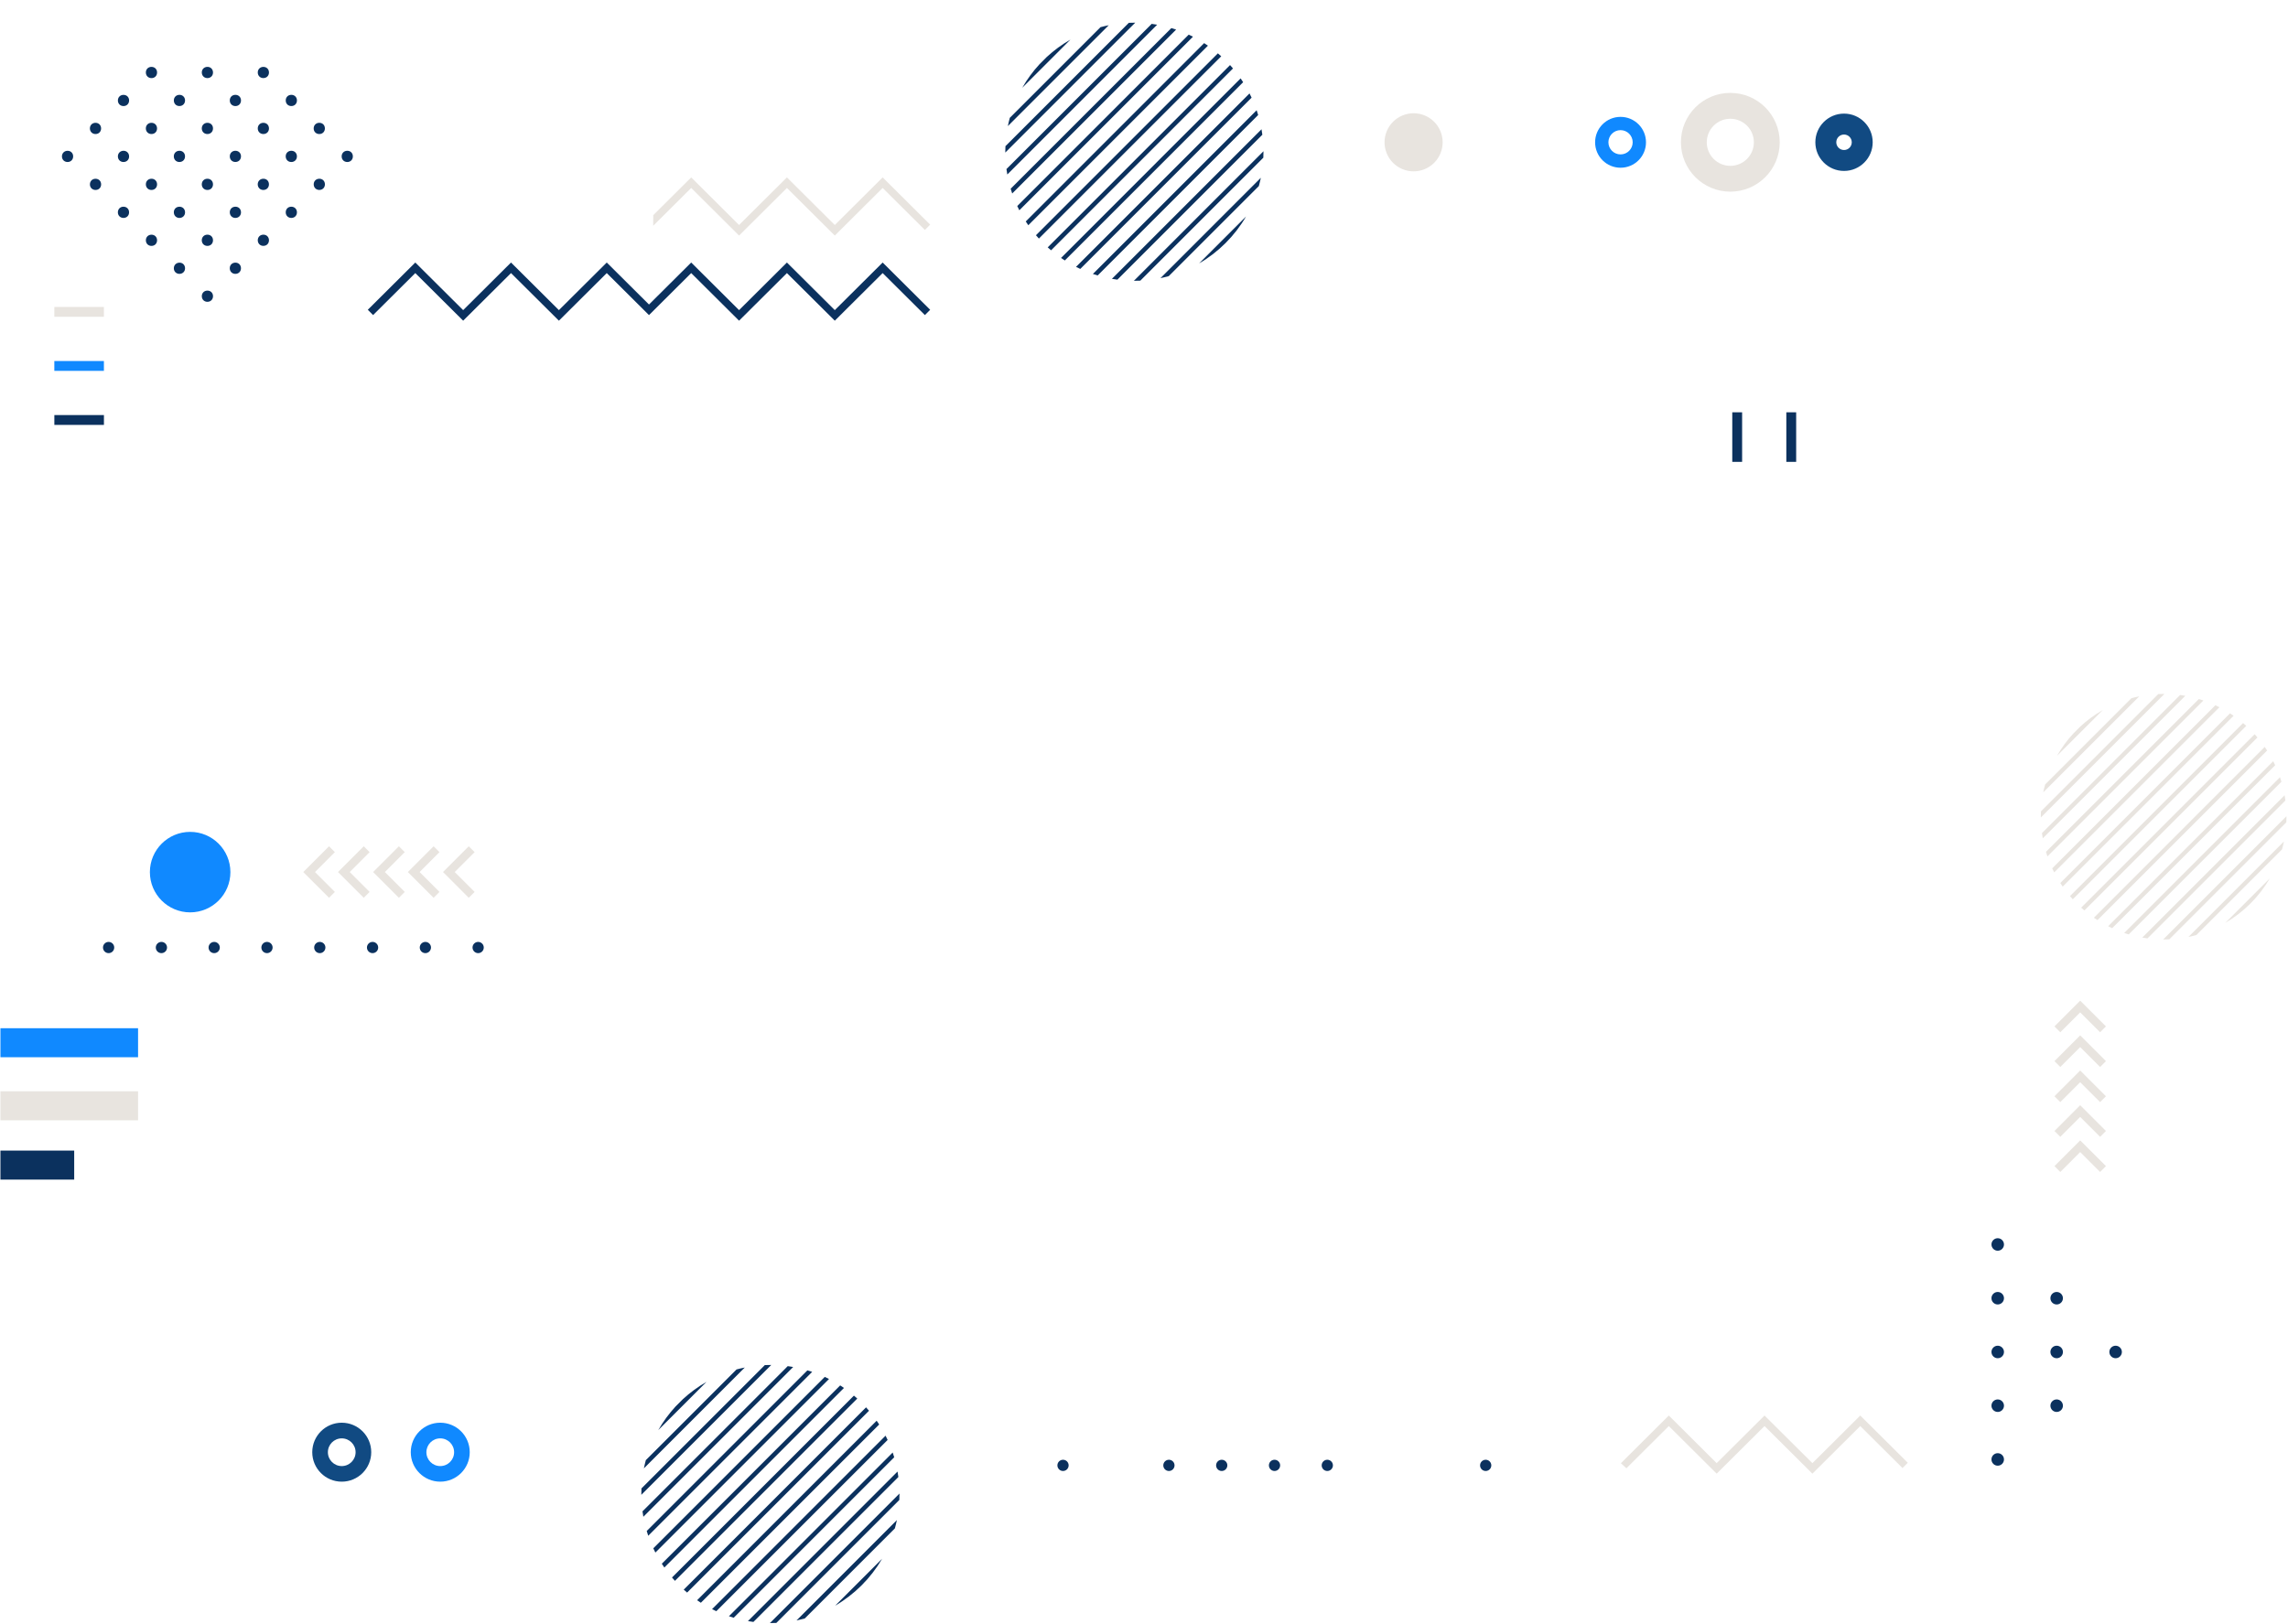 <svg width="786" height="558" viewBox="0 0 786 558" fill="none" xmlns="http://www.w3.org/2000/svg">
<g clip-path="url(#clip0_7_0)">
<path d="M117.4 509.15C122.99 509.15 127.53 504.62 127.53 499.02C127.53 493.43 123 488.89 117.4 488.89C111.81 488.89 107.27 493.42 107.27 499.02C107.27 504.62 111.8 509.15 117.4 509.15ZM117.4 494.27C120.03 494.27 122.16 496.4 122.16 499.03C122.16 501.66 120.03 503.79 117.4 503.79C114.77 503.79 112.64 501.66 112.64 499.03C112.64 496.4 114.77 494.27 117.4 494.27Z" fill="#114A82"/>
<path d="M151.24 509.15C156.83 509.15 161.37 504.62 161.37 499.02C161.37 493.43 156.84 488.89 151.24 488.89C145.65 488.89 141.11 493.42 141.11 499.02C141.11 504.62 145.65 509.15 151.24 509.15ZM151.24 494.27C153.87 494.27 156 496.4 156 499.03C156 501.66 153.87 503.79 151.24 503.79C148.61 503.79 146.48 501.66 146.48 499.03C146.49 496.4 148.61 494.27 151.24 494.27Z" fill="#1089FF"/>
<path d="M489.457 58.11C494.543 55.988 496.947 50.144 494.825 45.058C492.703 39.971 486.859 37.567 481.772 39.689C476.685 41.811 474.282 47.655 476.404 52.742C478.526 57.829 484.37 60.233 489.457 58.11Z" fill="#E8E4DF"/>
<path d="M594.42 31.92C585.05 31.92 577.45 39.52 577.45 48.89C577.45 58.26 585.05 65.86 594.42 65.86C603.79 65.86 611.39 58.26 611.39 48.89C611.39 39.52 603.79 31.92 594.42 31.92ZM594.42 56.99C589.95 56.99 586.33 53.37 586.33 48.9C586.33 44.43 589.95 40.81 594.42 40.81C598.89 40.81 602.51 44.43 602.51 48.9C602.51 53.37 598.89 56.99 594.42 56.99Z" fill="#E8E4DF"/>
<path d="M633.48 39.04C628.04 39.04 623.63 43.45 623.63 48.89C623.63 54.33 628.04 58.74 633.48 58.74C638.92 58.74 643.33 54.33 643.33 48.89C643.33 43.45 638.92 39.04 633.48 39.04ZM633.48 51.55C632.01 51.55 630.82 50.36 630.82 48.89C630.82 47.42 632.01 46.23 633.48 46.23C634.95 46.23 636.14 47.42 636.14 48.89C636.14 50.36 634.95 51.55 633.48 51.55Z" fill="#114A82"/>
<path d="M556.71 40.16C551.88 40.16 547.97 44.07 547.97 48.9C547.97 53.73 551.88 57.64 556.71 57.64C561.54 57.64 565.45 53.73 565.45 48.9C565.45 44.07 561.54 40.16 556.71 40.16ZM556.71 53.06C554.41 53.06 552.54 51.19 552.54 48.89C552.54 46.59 554.41 44.72 556.71 44.72C559.01 44.72 560.88 46.59 560.88 48.89C560.88 51.19 559.01 53.06 556.71 53.06Z" fill="#1089FF"/>
<path d="M714.61 371.89L721.45 378.72L723.46 376.71L714.61 367.86L705.77 376.71L707.78 378.72L714.61 371.89Z" fill="#E8E4DF"/>
<path d="M714.61 383.82L721.45 390.65L723.46 388.64L714.61 379.79L705.77 388.64L707.78 390.65L714.61 383.82Z" fill="#E8E4DF"/>
<path d="M714.61 395.89L721.45 402.73L723.46 400.71L714.61 391.87L705.77 400.71L707.78 402.73L714.61 395.89Z" fill="#E8E4DF"/>
<path d="M714.61 347.89L721.45 354.72L723.46 352.71L714.61 343.86L705.77 352.71L707.78 354.72L714.61 347.89Z" fill="#E8E4DF"/>
<path d="M714.61 359.82L721.45 366.65L723.46 364.64L714.61 355.79L705.77 364.64L707.78 366.65L714.61 359.82Z" fill="#E8E4DF"/>
<path d="M65.32 313.52C72.958 313.52 79.15 307.328 79.15 299.69C79.15 292.052 72.958 285.86 65.32 285.86C57.682 285.86 51.49 292.052 51.49 299.69C51.49 307.328 57.682 313.52 65.32 313.52Z" fill="#1089FF"/>
<path d="M132.21 299.66L139.04 292.82L137.03 290.81L128.18 299.66L137.03 308.51L139.04 306.49L132.21 299.66Z" fill="#E8E4DF"/>
<path d="M144.14 299.66L150.97 292.82L148.96 290.81L140.11 299.66L148.96 308.51L150.97 306.49L144.14 299.66Z" fill="#E8E4DF"/>
<path d="M156.21 299.66L163.05 292.82L161.03 290.81L152.19 299.66L161.03 308.51L163.05 306.49L156.21 299.66Z" fill="#E8E4DF"/>
<path d="M108.21 299.66L115.04 292.82L113.03 290.81L104.18 299.66L113.03 308.51L115.04 306.49L108.21 299.66Z" fill="#E8E4DF"/>
<path d="M120.14 299.66L126.97 292.82L124.96 290.81L116.11 299.66L124.96 308.51L126.97 306.49L120.14 299.66Z" fill="#E8E4DF"/>
<path d="M303.22 90.21L286.78 106.57L270.33 90.21L253.89 106.57L237.45 90.21L222.95 104.64L208.44 90.21L192 106.57L175.55 90.21L159.11 106.57L142.67 90.21L126.35 106.45L128.17 108.27L142.67 93.84L159.11 110.2L175.55 93.84L192 110.2L208.44 93.84L222.95 108.28L237.45 93.84L253.89 110.2L270.33 93.84L286.78 110.2L303.22 93.84L317.73 108.27L319.54 106.45L303.22 90.21Z" fill="#0B315E"/>
<path d="M303.22 60.96L286.78 77.32L270.33 60.96L253.89 77.32L237.45 60.96L224.41 73.94L224.4 77.58L237.45 64.59L253.89 80.95L270.33 64.59L286.78 80.95L303.22 64.59L317.73 79.02L319.54 77.19L303.22 60.96Z" fill="#E8E4DF"/>
<path d="M639.06 486.42L622.62 502.78L606.17 486.42L589.73 502.78L573.29 486.42L556.83 502.81L558.72 504.55L573.29 490.04L589.73 506.4L606.17 490.04L622.62 506.4L639.06 490.04L653.57 504.47L655.38 502.65L639.06 486.42Z" fill="#E8E4DF"/>
<path d="M686.28 429.79C685.09 429.79 684.13 428.82 684.13 427.64C684.13 426.45 685.1 425.49 686.28 425.49C687.46 425.49 688.43 426.46 688.43 427.64C688.43 428.83 687.47 429.79 686.28 429.79Z" fill="#0B315E"/>
<path d="M686.28 448.26C685.09 448.26 684.13 447.29 684.13 446.11C684.13 444.92 685.1 443.96 686.28 443.96C687.46 443.96 688.43 444.93 688.43 446.11C688.43 447.29 687.47 448.26 686.28 448.26Z" fill="#0B315E"/>
<path d="M706.53 448.26C705.34 448.26 704.38 447.29 704.38 446.11C704.38 444.92 705.35 443.96 706.53 443.96C707.72 443.96 708.68 444.93 708.68 446.11C708.69 447.29 707.72 448.26 706.53 448.26Z" fill="#0B315E"/>
<path d="M686.28 466.73C685.09 466.73 684.13 465.76 684.13 464.58C684.13 463.39 685.1 462.43 686.28 462.43C687.46 462.43 688.43 463.4 688.43 464.58C688.43 465.76 687.47 466.73 686.28 466.73Z" fill="#0B315E"/>
<path d="M706.53 466.73C705.34 466.73 704.38 465.76 704.38 464.58C704.38 463.39 705.35 462.43 706.53 462.43C707.72 462.43 708.68 463.4 708.68 464.58C708.69 465.76 707.72 466.73 706.53 466.73Z" fill="#0B315E"/>
<path d="M726.78 466.73C725.59 466.73 724.63 465.76 724.63 464.58C724.63 463.39 725.6 462.43 726.78 462.43C727.97 462.43 728.93 463.4 728.93 464.58C728.94 465.76 727.97 466.73 726.78 466.73Z" fill="#0B315E"/>
<path d="M686.28 485.19C685.09 485.19 684.13 484.22 684.13 483.04C684.13 481.85 685.1 480.89 686.28 480.89C687.46 480.89 688.43 481.86 688.43 483.04C688.43 484.23 687.47 485.19 686.28 485.19Z" fill="#0B315E"/>
<path d="M706.53 485.19C705.34 485.19 704.38 484.22 704.38 483.04C704.38 481.85 705.35 480.89 706.53 480.89C707.72 480.89 708.68 481.86 708.68 483.04C708.69 484.23 707.72 485.19 706.53 485.19Z" fill="#0B315E"/>
<path d="M686.28 503.66C687.467 503.66 688.43 502.697 688.43 501.51C688.43 500.323 687.467 499.36 686.28 499.36C685.092 499.36 684.13 500.323 684.13 501.51C684.13 502.697 685.092 503.66 686.28 503.66Z" fill="#0B315E"/>
<path d="M37.31 327.53C36.25 327.53 35.38 326.67 35.38 325.6C35.38 324.54 36.24 323.67 37.31 323.67C38.38 323.67 39.24 324.53 39.24 325.6C39.24 326.67 38.38 327.53 37.31 327.53Z" fill="#0B315E"/>
<path d="M55.45 327.53C54.39 327.53 53.52 326.67 53.52 325.6C53.52 324.54 54.38 323.67 55.45 323.67C56.52 323.67 57.38 324.53 57.38 325.6C57.38 326.67 56.51 327.53 55.45 327.53Z" fill="#0B315E"/>
<path d="M73.58 327.53C72.52 327.53 71.65 326.67 71.65 325.6C71.65 324.54 72.51 323.67 73.58 323.67C74.64 323.67 75.51 324.53 75.51 325.6C75.51 326.67 74.65 327.53 73.58 327.53Z" fill="#0B315E"/>
<path d="M91.72 327.53C90.66 327.53 89.79 326.67 89.79 325.6C89.79 324.54 90.65 323.67 91.72 323.67C92.78 323.67 93.65 324.53 93.65 325.6C93.65 326.67 92.78 327.53 91.72 327.53Z" fill="#0B315E"/>
<path d="M109.86 327.53C108.8 327.53 107.93 326.67 107.93 325.6C107.93 324.54 108.79 323.67 109.86 323.67C110.92 323.67 111.79 324.53 111.79 325.6C111.78 326.67 110.92 327.53 109.86 327.53Z" fill="#0B315E"/>
<path d="M127.99 327.53C126.93 327.53 126.06 326.67 126.06 325.6C126.06 324.54 126.92 323.67 127.99 323.67C129.05 323.67 129.92 324.53 129.92 325.6C129.92 326.67 129.05 327.53 127.99 327.53Z" fill="#0B315E"/>
<path d="M146.13 327.53C145.07 327.53 144.2 326.67 144.2 325.6C144.2 324.54 145.06 323.67 146.13 323.67C147.19 323.67 148.06 324.53 148.06 325.6C148.05 326.67 147.19 327.53 146.13 327.53Z" fill="#0B315E"/>
<path d="M164.26 327.53C163.2 327.53 162.33 326.67 162.33 325.6C162.33 324.54 163.19 323.67 164.26 323.67C165.32 323.67 166.19 324.53 166.19 325.6C166.19 326.67 165.33 327.53 164.26 327.53Z" fill="#0B315E"/>
<path d="M401.56 505.48C400.5 505.48 399.63 504.62 399.63 503.55C399.63 502.49 400.49 501.62 401.56 501.62C402.62 501.62 403.49 502.48 403.49 503.55C403.49 504.62 402.63 505.48 401.56 505.48Z" fill="#0B315E"/>
<path d="M365.18 505.48C364.12 505.48 363.25 504.62 363.25 503.55C363.25 502.49 364.11 501.62 365.18 501.62C366.25 501.62 367.11 502.48 367.11 503.55C367.11 504.62 366.24 505.48 365.18 505.48Z" fill="#0B315E"/>
<path d="M419.7 505.48C418.64 505.48 417.77 504.62 417.77 503.55C417.77 502.49 418.63 501.62 419.7 501.62C420.76 501.62 421.63 502.48 421.63 503.55C421.63 504.62 420.76 505.48 419.7 505.48Z" fill="#0B315E"/>
<path d="M437.84 505.48C436.78 505.48 435.91 504.62 435.91 503.55C435.91 502.49 436.77 501.62 437.84 501.62C438.9 501.62 439.77 502.48 439.77 503.55C439.76 504.62 438.9 505.48 437.84 505.48Z" fill="#0B315E"/>
<path d="M455.97 505.48C454.91 505.48 454.04 504.62 454.04 503.55C454.04 502.49 454.9 501.62 455.97 501.62C457.03 501.62 457.9 502.48 457.9 503.55C457.9 504.62 457.03 505.48 455.97 505.48Z" fill="#0B315E"/>
<path d="M510.38 505.48C509.32 505.48 508.45 504.62 508.45 503.55C508.45 502.49 509.31 501.62 510.38 501.62C511.44 501.62 512.31 502.48 512.31 503.55C512.31 504.62 511.44 505.48 510.38 505.48Z" fill="#0B315E"/>
<path d="M80.87 51.81C79.75 51.81 78.94 52.62 78.94 53.73C78.94 54.85 79.75 55.66 80.86 55.66C81.98 55.66 82.78 54.85 82.79 53.74C82.79 52.62 81.99 51.81 80.87 51.81Z" fill="#0B315E"/>
<path d="M100.13 51.81C99.01 51.79 98.17 52.58 98.15 53.69C98.13 54.81 98.93 55.65 100.03 55.67C101.15 55.69 101.98 54.9 102 53.79C102.03 52.66 101.24 51.83 100.13 51.81Z" fill="#0B315E"/>
<path d="M119.32 51.81C118.2 51.8 117.38 52.61 117.37 53.72C117.36 54.84 118.17 55.66 119.28 55.67C120.4 55.68 121.21 54.88 121.22 53.76C121.23 52.63 120.44 51.82 119.32 51.81Z" fill="#0B315E"/>
<path d="M32.81 65.28C33.93 65.28 34.74 64.48 34.74 63.36C34.74 62.24 33.94 61.43 32.82 61.43C31.7 61.43 30.89 62.24 30.89 63.35C30.88 64.46 31.7 65.27 32.81 65.28Z" fill="#0B315E"/>
<path d="M52 65.28C53.12 65.29 53.94 64.5 53.96 63.38C53.97 62.25 53.18 61.43 52.07 61.42C50.95 61.41 50.12 62.2 50.11 63.31C50.09 64.43 50.9 65.26 52 65.28Z" fill="#0B315E"/>
<path d="M71.23 61.42C70.12 61.43 69.31 62.25 69.32 63.37C69.33 64.48 70.16 65.29 71.27 65.28C72.39 65.27 73.18 64.45 73.17 63.33C73.17 62.21 72.35 61.41 71.23 61.42Z" fill="#0B315E"/>
<path d="M90.55 61.42C89.43 61.39 88.58 62.17 88.54 63.27C88.51 64.39 89.29 65.24 90.39 65.28C91.51 65.31 92.36 64.53 92.39 63.43C92.43 62.29 91.66 61.45 90.55 61.42Z" fill="#0B315E"/>
<path d="M109.73 61.42C108.61 61.41 107.78 62.21 107.77 63.31C107.76 64.43 108.56 65.26 109.67 65.27C110.79 65.28 111.61 64.48 111.62 63.37C111.63 62.25 110.84 61.43 109.73 61.42Z" fill="#0B315E"/>
<path d="M42.43 74.89C43.55 74.88 44.35 74.07 44.34 72.95C44.34 71.83 43.53 71.03 42.41 71.03C41.29 71.03 40.49 71.85 40.49 72.97C40.5 74.08 41.32 74.89 42.43 74.89Z" fill="#0B315E"/>
<path d="M59.72 72.82C59.66 73.95 60.42 74.82 61.51 74.89C62.63 74.95 63.51 74.19 63.57 73.1C63.63 71.97 62.88 71.1 61.79 71.04C60.65 70.97 59.78 71.73 59.72 72.82Z" fill="#0B315E"/>
<path d="M80.94 71.03C79.82 71 78.97 71.77 78.94 72.88C78.91 74 79.69 74.85 80.79 74.89C81.91 74.92 82.76 74.14 82.79 73.04C82.82 71.9 82.05 71.06 80.94 71.03Z" fill="#0B315E"/>
<path d="M100.05 71.03C98.94 71.04 98.14 71.87 98.16 72.99C98.17 74.1 99 74.9 100.12 74.89C101.23 74.87 102.02 74.05 102.01 72.93C101.99 71.81 101.17 71.02 100.05 71.03Z" fill="#0B315E"/>
<path d="M52.03 84.5C53.15 84.5 53.95 83.7 53.96 82.58C53.96 81.46 53.16 80.65 52.04 80.65C50.92 80.65 50.11 81.46 50.11 82.57C50.11 83.68 50.92 84.5 52.03 84.5Z" fill="#0B315E"/>
<path d="M71.21 80.64C70.1 80.66 69.3 81.49 69.32 82.61C69.34 83.72 70.17 84.52 71.29 84.5C72.4 84.48 73.19 83.66 73.17 82.53C73.16 81.41 72.34 80.62 71.21 80.64Z" fill="#0B315E"/>
<path d="M90.51 80.64C89.39 80.63 88.56 81.43 88.55 82.53C88.54 83.65 89.34 84.48 90.45 84.49C91.57 84.5 92.39 83.71 92.4 82.59C92.41 81.47 91.62 80.65 90.51 80.64Z" fill="#0B315E"/>
<path d="M61.57 94.11C62.69 94.14 63.54 93.36 63.57 92.26C63.6 91.13 62.83 90.29 61.73 90.26C60.61 90.23 59.76 91.01 59.72 92.11C59.68 93.22 60.47 94.07 61.57 94.11Z" fill="#0B315E"/>
<path d="M80.91 90.25C79.79 90.23 78.95 91.02 78.93 92.13C78.91 93.25 79.71 94.09 80.81 94.11C81.93 94.13 82.76 93.34 82.78 92.23C82.81 91.1 82.02 90.27 80.91 90.25Z" fill="#0B315E"/>
<path d="M71.22 99.86C70.11 99.88 69.31 100.7 69.33 101.82C69.35 102.93 70.18 103.73 71.29 103.71C72.4 103.69 73.19 102.87 73.18 101.75C73.16 100.64 72.34 99.84 71.22 99.86Z" fill="#0B315E"/>
<path d="M52.04 26.84C53.16 26.84 53.96 26.03 53.96 24.9C53.96 23.78 53.15 22.98 52.03 22.98C50.91 22.98 50.1 23.8 50.11 24.91C50.11 26.03 50.93 26.84 52.04 26.84Z" fill="#0B315E"/>
<path d="M73.17 25.04C73.23 23.91 72.48 23.04 71.39 22.98C70.26 22.92 69.39 23.68 69.33 24.77C69.27 25.89 70.03 26.77 71.12 26.83C72.24 26.9 73.12 26.13 73.17 25.04Z" fill="#0B315E"/>
<path d="M90.51 22.98C89.39 22.97 88.56 23.77 88.55 24.87C88.54 25.99 89.34 26.82 90.45 26.83C91.57 26.84 92.39 26.05 92.4 24.93C92.41 23.81 91.62 23 90.51 22.98Z" fill="#0B315E"/>
<path d="M42.46 36.45C43.57 36.43 44.36 35.61 44.35 34.49C44.34 33.38 43.52 32.58 42.39 32.6C41.28 32.62 40.48 33.44 40.5 34.56C40.51 35.66 41.34 36.46 42.46 36.45Z" fill="#0B315E"/>
<path d="M61.68 32.59C60.56 32.58 59.74 33.37 59.72 34.48C59.71 35.6 60.5 36.43 61.61 36.44C62.73 36.45 63.55 35.66 63.57 34.54C63.58 33.43 62.79 32.61 61.68 32.59Z" fill="#0B315E"/>
<path d="M80.88 32.59C79.76 32.58 78.94 33.38 78.94 34.5C78.93 35.62 79.74 36.44 80.85 36.45C81.97 36.46 82.78 35.65 82.79 34.54C82.79 33.41 82 32.6 80.88 32.59Z" fill="#0B315E"/>
<path d="M100.08 32.59C98.96 32.59 98.16 33.4 98.16 34.52C98.16 35.64 98.98 36.45 100.09 36.44C101.21 36.44 102.01 35.63 102.01 34.5C102 33.39 101.2 32.59 100.08 32.59Z" fill="#0B315E"/>
<path d="M32.79 46.06C33.91 46.07 34.72 45.27 34.73 44.15C34.74 43.03 33.94 42.21 32.83 42.2C31.71 42.19 30.89 43 30.88 44.11C30.88 45.22 31.69 46.05 32.79 46.06Z" fill="#0B315E"/>
<path d="M52.01 46.06C53.13 46.07 53.94 45.27 53.95 44.15C53.96 43.03 53.16 42.21 52.05 42.2C50.93 42.19 50.11 43 50.1 44.11C50.1 45.22 50.91 46.05 52.01 46.06Z" fill="#0B315E"/>
<path d="M71.33 42.2C70.21 42.17 69.36 42.95 69.32 44.05C69.29 45.17 70.07 46.02 71.17 46.06C72.29 46.1 73.14 45.31 73.17 44.21C73.21 43.07 72.44 42.24 71.33 42.2Z" fill="#0B315E"/>
<path d="M90.48 42.2C89.36 42.2 88.55 43.01 88.55 44.12C88.55 45.24 89.36 46.05 90.47 46.06C91.59 46.06 92.4 45.26 92.4 44.14C92.4 43.01 91.6 42.2 90.48 42.2Z" fill="#0B315E"/>
<path d="M109.71 42.2C108.59 42.19 107.77 43 107.76 44.11C107.75 45.23 108.56 46.05 109.67 46.06C110.79 46.07 111.6 45.26 111.61 44.15C111.62 43.02 110.83 42.21 109.71 42.2Z" fill="#0B315E"/>
<path d="M23.19 55.67C24.31 55.68 25.12 54.87 25.13 53.76C25.14 52.64 24.34 51.82 23.23 51.82C22.11 51.81 21.29 52.62 21.28 53.73C21.27 54.83 22.08 55.66 23.19 55.67Z" fill="#0B315E"/>
<path d="M42.35 55.67C43.47 55.71 44.32 54.92 44.35 53.82C44.38 52.69 43.61 51.85 42.51 51.81C41.39 51.78 40.54 52.56 40.5 53.66C40.46 54.78 41.25 55.63 42.35 55.67Z" fill="#0B315E"/>
<path d="M61.67 51.81C60.55 51.8 59.72 52.6 59.71 53.71C59.7 54.83 60.5 55.66 61.61 55.67C62.73 55.68 63.55 54.88 63.56 53.77C63.58 52.64 62.79 51.82 61.67 51.81Z" fill="#0B315E"/>
<path d="M47.43 353.33H0.15V363.3H47.43V353.33Z" fill="#1089FF"/>
<path d="M47.43 375H0.15V384.97H47.43V375Z" fill="#E8E4DF"/>
<path d="M25.49 395.38H0.15V405.35H25.49V395.38Z" fill="#0B315E"/>
<path d="M598.47 141.68H595.09V158.71H598.47V141.68Z" fill="#0B315E"/>
<path d="M617.04 141.68H613.66V158.71H617.04V141.68Z" fill="#0B315E"/>
<path d="M18.674 142.63V146.01H35.704V142.63H18.674Z" fill="#0B315E"/>
<path d="M18.666 124.058V127.438H35.696V124.058H18.666Z" fill="#1089FF"/>
<path d="M18.666 105.477V108.857H35.696V105.477H18.666Z" fill="#E8E4DF"/>
<path d="M706.63 259.74L722.38 243.99C719.58 245.59 716.99 247.5 714.64 249.67L712.31 252C710.14 254.34 708.23 256.94 706.63 259.74Z" fill="#E8E4DF"/>
<path d="M701.93 272.26L734.9 239.29C733.99 239.47 733.09 239.69 732.2 239.93L702.57 269.56C702.32 270.45 702.11 271.35 701.93 272.26Z" fill="#E8E4DF"/>
<path d="M701.09 280.64C701.09 280.73 701.09 280.82 701.09 280.91L743.54 238.46C743.45 238.46 743.36 238.46 743.27 238.46C742.66 238.46 742.05 238.48 741.44 238.5L701.13 278.81C701.11 279.42 701.09 280.02 701.09 280.64Z" fill="#E8E4DF"/>
<path d="M701.75 288.07L750.72 239.1C750.13 239 749.53 238.9 748.94 238.82L701.48 286.28C701.55 286.89 701.64 287.48 701.75 288.07Z" fill="#E8E4DF"/>
<path d="M703.35 294.29L756.93 240.71C756.41 240.53 755.89 240.37 755.37 240.21L702.86 292.72C703.01 293.25 703.17 293.77 703.35 294.29Z" fill="#E8E4DF"/>
<path d="M705.68 299.78L762.43 243.03C761.97 242.8 761.51 242.57 761.04 242.36L705 298.39C705.22 298.86 705.44 299.32 705.68 299.78Z" fill="#E8E4DF"/>
<path d="M708.6 304.67L767.31 245.96C766.9 245.68 766.49 245.4 766.08 245.13L707.78 303.43C708.05 303.85 708.32 304.26 708.6 304.67Z" fill="#E8E4DF"/>
<path d="M712.07 309.02L771.66 249.43C771.3 249.1 770.93 248.78 770.56 248.47L711.1 307.93C711.42 308.3 711.74 308.66 712.07 309.02Z" fill="#E8E4DF"/>
<path d="M716.05 312.86L775.5 253.41C775.19 253.04 774.87 252.67 774.54 252.31L714.95 311.9C715.31 312.23 715.68 312.55 716.05 312.86Z" fill="#E8E4DF"/>
<path d="M720.55 316.18L778.83 257.9C778.56 257.48 778.29 257.07 778 256.67L719.31 315.36C719.72 315.64 720.13 315.92 720.55 316.18Z" fill="#E8E4DF"/>
<path d="M725.6 318.95L781.59 262.96C781.37 262.49 781.15 262.03 780.92 261.57L724.21 318.28C724.67 318.51 725.13 318.73 725.6 318.95Z" fill="#E8E4DF"/>
<path d="M731.28 321.09L783.74 268.64C783.58 268.11 783.42 267.59 783.25 267.08L729.72 320.61C730.23 320.77 730.75 320.93 731.28 321.09Z" fill="#E8E4DF"/>
<path d="M737.72 322.46L785.1 275.08C785.02 274.48 784.93 273.89 784.83 273.29L735.94 322.18C736.53 322.29 737.12 322.38 737.72 322.46Z" fill="#E8E4DF"/>
<path d="M743.28 322.83C743.93 322.83 744.58 322.81 745.22 322.78L785.42 282.58C785.45 281.94 785.47 281.29 785.47 280.64C785.47 280.59 785.47 280.53 785.47 280.48L743.13 322.82C743.17 322.82 743.23 322.83 743.28 322.83Z" fill="#E8E4DF"/>
<path d="M754.51 321.31L783.95 291.87C784.2 290.98 784.42 290.07 784.6 289.16L751.79 321.97C752.71 321.78 753.62 321.56 754.51 321.31Z" fill="#E8E4DF"/>
<path d="M779.78 301.8L764.44 317.14C770.79 313.45 776.09 308.15 779.78 301.8Z" fill="#E8E4DF"/>
<path d="M226.14 491.42L242.7 474.86C239.76 476.54 237.03 478.55 234.56 480.83L232.11 483.28C229.83 485.76 227.82 488.48 226.14 491.42Z" fill="#0B315E"/>
<path d="M221.2 504.58L255.86 469.92C254.9 470.11 253.96 470.34 253.02 470.59L221.87 501.74C221.61 502.68 221.39 503.63 221.2 504.58Z" fill="#0B315E"/>
<path d="M220.32 513.39C220.32 513.48 220.32 513.58 220.32 513.67L264.94 469.05C264.85 469.05 264.75 469.05 264.66 469.05C264.02 469.05 263.37 469.07 262.74 469.09L220.36 511.47C220.34 512.11 220.32 512.75 220.32 513.39Z" fill="#0B315E"/>
<path d="M221.01 521.21L272.48 469.74C271.86 469.63 271.23 469.53 270.61 469.45L220.72 519.34C220.8 519.96 220.9 520.59 221.01 521.21Z" fill="#0B315E"/>
<path d="M222.69 527.74L279.01 471.42C278.47 471.23 277.92 471.06 277.37 470.9L222.17 526.1C222.33 526.65 222.51 527.2 222.69 527.74Z" fill="#0B315E"/>
<path d="M225.14 533.51L284.79 473.86C284.31 473.61 283.82 473.38 283.33 473.15L224.43 532.05C224.66 532.55 224.89 533.03 225.14 533.51Z" fill="#0B315E"/>
<path d="M228.22 538.65L289.93 476.94C289.5 476.64 289.07 476.35 288.63 476.07L227.35 537.35C227.63 537.8 227.92 538.23 228.22 538.65Z" fill="#0B315E"/>
<path d="M231.86 543.23L294.5 480.59C294.12 480.25 293.74 479.91 293.35 479.58L230.85 542.08C231.18 542.47 231.51 542.85 231.86 543.23Z" fill="#0B315E"/>
<path d="M236.04 547.26L298.53 484.77C298.2 484.38 297.86 483.99 297.52 483.61L234.88 546.25C235.27 546.6 235.65 546.93 236.04 547.26Z" fill="#0B315E"/>
<path d="M240.77 550.76L302.03 489.5C301.75 489.06 301.46 488.63 301.16 488.2L239.47 549.89C239.9 550.18 240.33 550.47 240.77 550.76Z" fill="#0B315E"/>
<path d="M246.08 553.66L304.93 494.81C304.7 494.32 304.47 493.83 304.22 493.35L244.61 552.96C245.1 553.2 245.59 553.44 246.08 553.66Z" fill="#0B315E"/>
<path d="M252.05 555.91L307.19 500.77C307.03 500.22 306.85 499.67 306.67 499.13L250.41 555.39C250.94 555.58 251.49 555.75 252.05 555.91Z" fill="#0B315E"/>
<path d="M258.82 557.35L308.62 507.55C308.54 506.92 308.44 506.29 308.33 505.67L256.94 557.06C257.57 557.18 258.19 557.27 258.82 557.35Z" fill="#0B315E"/>
<path d="M264.66 557.74C265.35 557.74 266.03 557.72 266.7 557.69L308.95 515.44C308.98 514.76 309 514.08 309 513.4C309 513.34 309 513.29 309 513.23L264.49 557.74C264.55 557.74 264.61 557.74 264.66 557.74Z" fill="#0B315E"/>
<path d="M276.47 556.15L307.42 525.2C307.68 524.26 307.91 523.31 308.11 522.35L273.62 556.84C274.58 556.64 275.53 556.4 276.47 556.15Z" fill="#0B315E"/>
<path d="M303.03 535.64L286.9 551.77C293.58 547.88 299.15 542.31 303.03 535.64Z" fill="#0B315E"/>
<path d="M351.17 30.17L367.73 13.61C364.79 15.29 362.06 17.3 359.59 19.58L357.14 22.03C354.86 24.5 352.85 27.23 351.17 30.17Z" fill="#0B315E"/>
<path d="M346.23 43.33L380.89 8.67C379.93 8.86 378.99 9.09 378.05 9.34L346.9 40.49C346.65 41.43 346.42 42.37 346.23 43.33Z" fill="#0B315E"/>
<path d="M345.35 52.14C345.35 52.23 345.35 52.33 345.35 52.42L389.98 7.8C389.89 7.8 389.79 7.8 389.7 7.8C389.05 7.8 388.41 7.82 387.78 7.84L345.4 50.22C345.37 50.86 345.35 51.5 345.35 52.14Z" fill="#0B315E"/>
<path d="M346.04 59.96L397.51 8.49C396.89 8.38 396.26 8.28 395.64 8.2L345.75 58.09C345.83 58.71 345.93 59.34 346.04 59.96Z" fill="#0B315E"/>
<path d="M347.72 66.49L404.04 10.17C403.5 9.98 402.95 9.81 402.4 9.65L347.2 64.85C347.37 65.4 347.54 65.95 347.72 66.49Z" fill="#0B315E"/>
<path d="M350.17 72.26L409.82 12.61C409.34 12.37 408.85 12.13 408.36 11.9L349.46 70.8C349.69 71.29 349.92 71.78 350.17 72.26Z" fill="#0B315E"/>
<path d="M353.25 77.4L414.96 15.69C414.53 15.39 414.1 15.1 413.66 14.82L352.38 76.1C352.66 76.54 352.95 76.97 353.25 77.4Z" fill="#0B315E"/>
<path d="M356.89 81.98L419.53 19.34C419.15 19 418.77 18.66 418.38 18.33L355.88 80.83C356.21 81.21 356.55 81.6 356.89 81.98Z" fill="#0B315E"/>
<path d="M361.08 86.01L423.57 23.52C423.24 23.13 422.9 22.74 422.56 22.36L359.92 85C360.3 85.34 360.68 85.68 361.08 86.01Z" fill="#0B315E"/>
<path d="M365.8 89.5L427.06 28.24C426.78 27.8 426.49 27.37 426.19 26.94L364.5 88.64C364.93 88.93 365.36 89.22 365.8 89.5Z" fill="#0B315E"/>
<path d="M371.11 92.41L429.96 33.56C429.73 33.07 429.5 32.58 429.25 32.1L369.64 91.71C370.13 91.95 370.62 92.18 371.11 92.41Z" fill="#0B315E"/>
<path d="M377.08 94.66L432.22 39.52C432.06 38.97 431.88 38.42 431.7 37.88L375.44 94.14C375.98 94.33 376.53 94.5 377.08 94.66Z" fill="#0B315E"/>
<path d="M383.86 96.1L433.66 46.3C433.58 45.67 433.48 45.04 433.37 44.42L381.98 95.81C382.6 95.92 383.23 96.02 383.86 96.1Z" fill="#0B315E"/>
<path d="M389.7 96.49C390.39 96.49 391.07 96.47 391.74 96.44L433.99 54.19C434.02 53.51 434.04 52.83 434.04 52.15C434.04 52.09 434.04 52.04 434.04 51.98L389.53 96.49C389.58 96.48 389.64 96.49 389.7 96.49Z" fill="#0B315E"/>
<path d="M401.5 94.89L432.45 63.94C432.71 63 432.94 62.05 433.14 61.09L398.65 95.58C399.61 95.38 400.56 95.15 401.5 94.89Z" fill="#0B315E"/>
<path d="M428.06 74.38L411.93 90.51C418.61 86.63 424.18 81.06 428.06 74.38Z" fill="#0B315E"/>
</g>
<defs>
<clipPath id="clip0_7_0">
<rect width="785.47" height="557.74" fill="white"/>
</clipPath>
</defs>
</svg>
